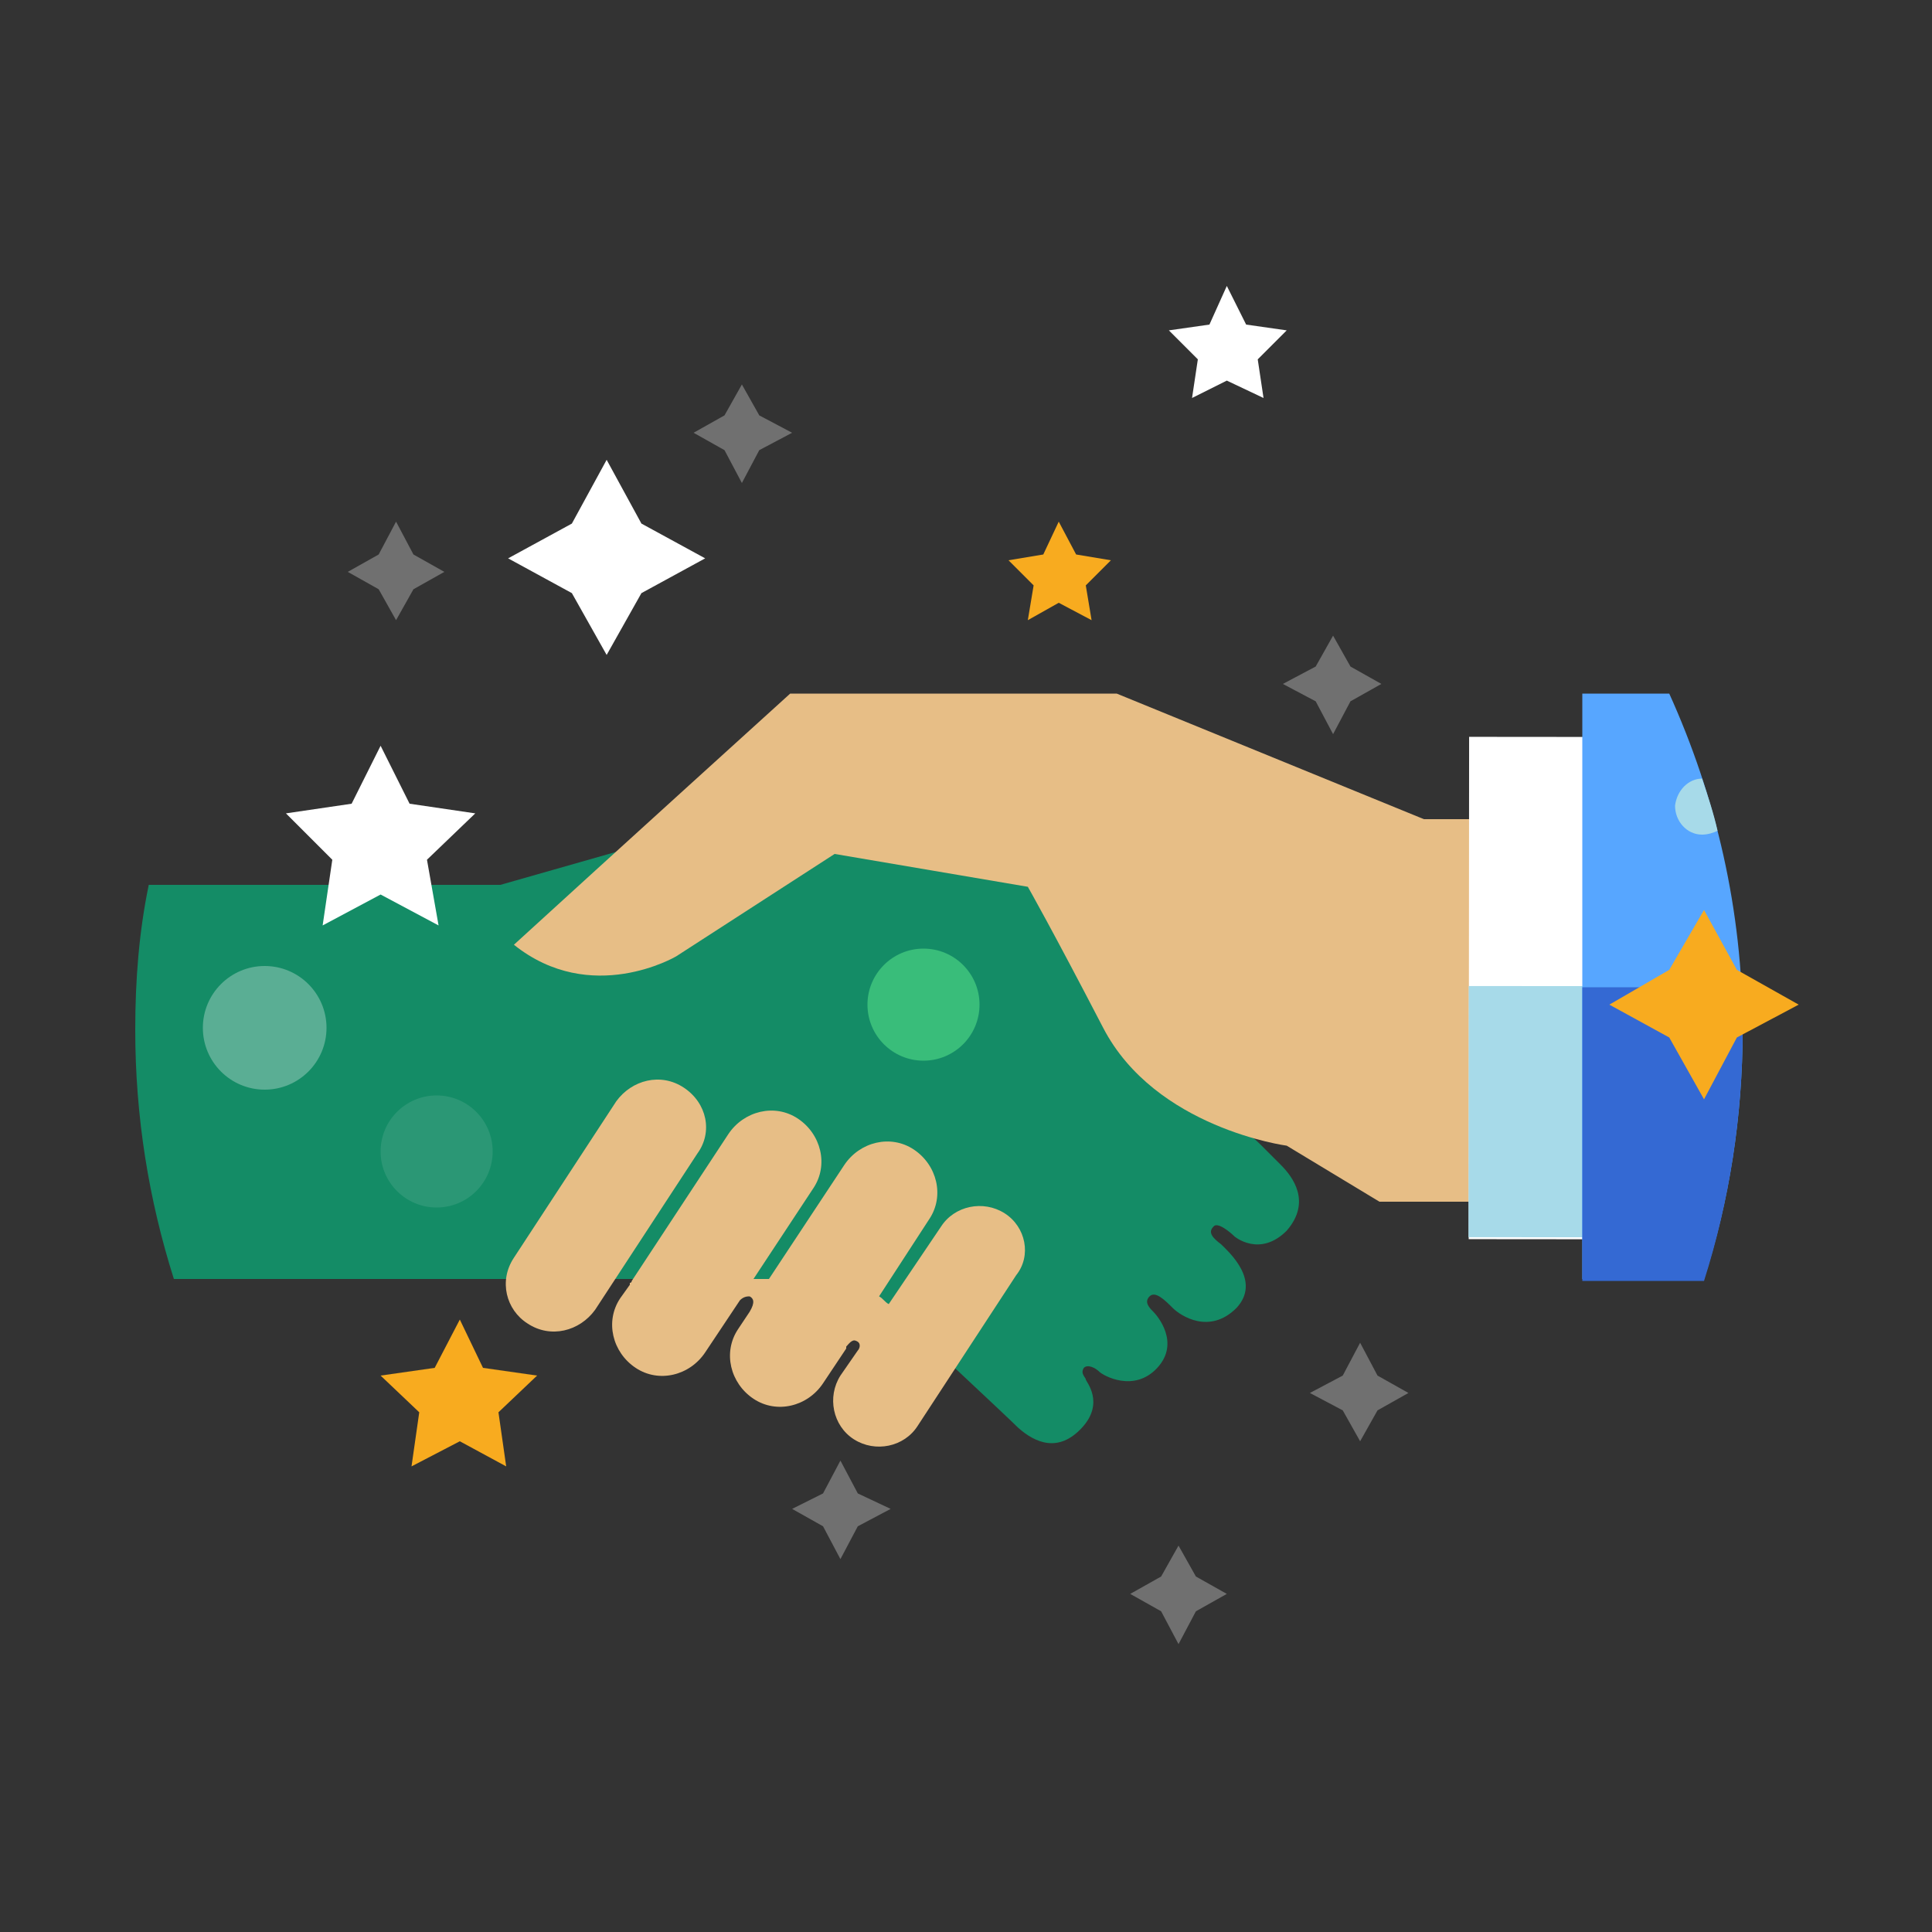 <?xml version="1.0" encoding="utf-8"?>
<!-- Generator: Adobe Illustrator 15.0.0, SVG Export Plug-In  -->
<!DOCTYPE svg PUBLIC "-//W3C//DTD SVG 1.1//EN" "http://www.w3.org/Graphics/SVG/1.1/DTD/svg11.dtd">
<svg version="1.1"
	 xmlns="http://www.w3.org/2000/svg" xmlns:xlink="http://www.w3.org/1999/xlink" xmlns:a="http://ns.adobe.com/AdobeSVGViewerExtensions/3.0/"
	 x="0px" y="0px" width="100px" height="100px" viewBox="-7 -1.4 100 100"
	 overflow="visible" enable-background="new -7 -1.4 100 100" xml:space="preserve">
<rect x="-7" y="-1.4" width="100" height="100" fill="#333333" stroke="none"/>
<defs>
</defs>
<path display="none" opacity="0.2" fill="#FFFFFF" d="M33,45.4l-18.4,44c8.4,5,18.1,7.8,28.5,7.8c10.4,0,20.2-2.9,28.5-7.8l-18.4-44
	L43,46.1l0,0L33,45.4z"/>
<rect x="54.1" y="72.3" transform="matrix(0.942 -0.337 0.337 0.942 -22.274 22.902)" display="none" fill="#C69B73" width="1.5" height="6.7"/>
<rect x="50.7" y="73.6" transform="matrix(0.942 -0.336 0.336 0.942 -22.848 21.746)" display="none" fill="#AD8463" width="1.5" height="6.7"/>
<rect x="42.6" y="76.5" transform="matrix(0.942 -0.336 0.336 0.942 -24.308 19.217)" display="none" fill="#C69B73" width="1.5" height="6.7"/>
<rect x="39.1" y="77.7" transform="matrix(0.942 -0.337 0.337 0.942 -24.957 18.155)" display="none" fill="#AD8463" width="1.5" height="6.7"/>
<rect x="55.7" y="77.8" transform="matrix(-0.336 -0.942 0.942 -0.336 0.743 157.675)" display="none" fill="#784F27" width="0.6" height="1.5"/>
<rect x="52.2" y="79" transform="matrix(-0.336 -0.942 0.942 -0.336 -5.06 156.061)" display="none" fill="#784F27" width="0.6" height="1.5"/>
<rect x="44.1" y="81.9" transform="matrix(-0.337 -0.942 0.942 -0.337 -18.535 152.349)" display="none" fill="#784F27" width="0.6" height="1.5"/>
<rect x="40.6" y="83.2" transform="matrix(-0.337 -0.941 0.941 -0.337 -24.299 150.776)" display="none" fill="#784F27" width="0.6" height="1.5"/>
<ellipse transform="matrix(0.942 -0.336 0.336 0.942 -22.617 21.324)" display="none" fill="#F9A0A0" cx="50.3" cy="76" rx="2.4" ry="1.7"/>
<path display="none" fill="#E2C89A" d="M55.4,71.1c0.5,1.5-0.2,3.2-1.8,3.7l-13,4.6c-1.5,0.5-3.2-0.2-3.7-1.8l-2.5-7
	c-0.5-1.5,0.2-3.2,1.8-3.7l13-4.6c1.5-0.5,3.2,0.2,3.7,1.8L55.4,71.1z"/>
<path display="none" fill="#E2C89A" d="M32.8,72c0,1.4-0.5,2.9-1.4,4c-0.9,1.1-2,1.5-2.9,1.3c0-1.4,0.5-2.9,1.4-4
	C30.8,72.1,31.9,71.7,32.8,72z"/>
<path display="none" fill="#C69B73" d="M31.4,76c0.9-1.1,1.4-2.6,1.4-4l-4.3,5.3C29.4,77.5,30.5,77.1,31.4,76z"/>
<path display="none" fill="#C69B73" d="M36.6,70.6c0.9,1.1,2.3,1.9,3.7,2.2c1.4,0.3,2.5-0.1,3-0.9c-0.9-1.1-2.3-1.9-3.7-2.2
	C38.3,69.5,37.2,69.8,36.6,70.6z"/>
<path display="none" fill="#AD8463" d="M40.3,72.8c-1.4-0.3-2.7-1.1-3.7-2.2l6.7,1.4C42.8,72.7,41.7,73.1,40.3,72.8z"/>
<path display="none" fill="#FFFFFF" d="M25.9,69.6c0,0,3.1,2.1,5.3,1.4c2.2-0.6,1.1,2.9,1.1,2.9S26.3,74.9,25.9,69.6z"/>
<path display="none" fill="#FFFFFF" d="M40.9,64.3c0,0-1.1,3.6-3.2,4.5c-2.1,0.9,1.1,2.9,1.1,2.9S43.8,68.6,40.9,64.3z"/>
<path display="none" fill="#E2C89A" d="M40.7,74.7c0.5,1.5-0.2,3.2-1.8,3.7l-3,1.1c-1.5,0.5-3.2-0.2-3.7-1.8l-1.8-5.1
	c-0.5-1.5,0.2-3.2,1.8-3.7l3-1.1c1.5-0.5,3.2,0.2,3.7,1.8L40.7,74.7z"/>
<path display="none" fill="#C69B73" d="M35.2,67.9l-1.5,0.5L37.4,79l1.5-0.5c1.5-0.5,2.3-2.2,1.8-3.7l-1.8-5.1
	C38.4,68.1,36.7,67.3,35.2,67.9z"/>
<path display="none" fill="#FFFFFF" d="M43.3,77.6c0.5,1.5-0.2,3.2-1.8,3.7l-5.8,2.1c-1.5,0.5-3.2-0.2-3.7-1.8l-0.3-0.8
	c-0.5-1.5,0.2-3.2,1.8-3.7l5.8-2.1c1.5-0.5,3.2,0.2,3.7,1.8L43.3,77.6z"/>
<circle display="none" fill="#C69B73" cx="34.6" cy="80.8" r="1.1"/>
<circle display="none" fill="#C69B73" cx="40.6" cy="78.6" r="1.1"/>
<circle display="none" fill="#58595B" cx="34" cy="73.4" r="0.6"/>
<circle display="none" fill="#58595B" cx="36.6" cy="72.5" r="0.6"/>
<path display="none" fill="#F9A0A0" d="M51.3,77.9c0.1,0.2,0,0.3-0.2,0.4l0,0c-0.2,0.1-0.3,0-0.4-0.2l-0.3-0.7
	c-0.1-0.2,0-0.3,0.2-0.4l0,0c0.2-0.1,0.3,0,0.4,0.2L51.3,77.9z"/>
<path display="none" fill="#F9A0A0" d="M50,78.1c0.1,0.2,0,0.3-0.2,0.4l0,0c-0.2,0.1-0.3,0-0.4-0.2l-0.2-0.7c-0.1-0.2,0-0.3,0.2-0.4
	l0,0c0.2-0.1,0.3,0,0.4,0.2L50,78.1z"/>
<path display="none" fill="#F9A0A0" d="M52.3,77.2c0.1,0.2,0,0.3-0.2,0.4l0,0c-0.2,0.1-0.3,0-0.4-0.2l-0.2-0.7
	c-0.1-0.2,0-0.3,0.2-0.4l0,0c0.2-0.1,0.3,0,0.4,0.2L52.3,77.2z"/>
<path display="none" fill="#E2C89A" d="M52.5,64.6l-0.2-0.5c0.7-0.3,1.2-0.6,1.3-1.1c0.3-1-0.7-2.2-0.7-2.2l0.4-0.4
	c0,0.1,1.2,1.4,0.8,2.7C54,63.8,53.4,64.3,52.5,64.6z"/>
<path display="none" fill="#C69B73" d="M53,60.8l0.4-0.3l-0.1-1.3c0,0-1.2,0-1.6,1.2L53,60.8L53,60.8z"/>
<path display="none" fill="#8C6D57" d="M46.3,71.7c0.2-2.1,2.4-2.2,3.2-3.3c0.7-1.1,2.6-0.6,3.2,0.3c0.6,0.8,0.7,3.1-1.5,4.7
	C49.1,74.9,46.1,74,46.3,71.7z"/>
<path display="none" fill="#8C6D57" d="M42.5,66.4c-0.1,0.8-0.4,1.7,1.4,1.9c1.8,0.3,3.2-0.9,3.8-2c0.4-0.8-0.1-2.3-0.7-3.2
	l-4.7,1.7C42.4,65.3,42.6,65.9,42.5,66.4z"/>
<rect x="13.5" y="33.9" transform="matrix(0.562 0.827 -0.827 0.562 38.194 5.415)" display="none" fill="#3ABA77" width="1" height="9.8"/>
<circle display="none" fill="#3ABA77" cx="9.8" cy="41.5" r="2.3"/>
<circle display="none" fill="#FFFFFF" cx="9.3" cy="41.2" r="1.1"/>
<rect x="42.6" y="4.2" display="none" fill="#3ABA77" width="0.8" height="6.2"/>
<path display="none" fill="#57A6FF" d="M43,14.9H20.5c-2.1,0-3.8,1.7-3.8,3.8H43V14.9z"/>
<path display="none" fill="#3469D3" d="M43,18.7H16.7c0,2.1,1.7,3.8,3.8,3.8H43V18.7z"/>
<path display="none" fill="#3ABA77" d="M43,10.4c-9.5,0-17.3,2-17.3,4.4H43V10.4z"/>
<path display="none" fill="#57A6FF" d="M12.7,32.2c0,7.7,13.6,13.9,30.4,13.9V32.2H12.7z"/>
<polygon display="none" fill="#3ABA77" points="1,32.2 43,32.2 43,22.5 20.5,22.5 "/>
<circle display="none" fill="#3ABA77" cx="43" cy="2.3" r="2.3"/>
<circle display="none" fill="#FFFFFF" cx="42.6" cy="2" r="1.1"/>
<circle display="none" fill="#FFFFFF" cx="29.9" cy="27.4" r="2.1"/>
<circle display="none" fill="#FFFFFF" cx="38.4" cy="27.4" r="2.1"/>
<path display="none" fill="#FFFFFF" d="M33,45.4c3.2,0.5,6.5,0.8,10.1,0.8v-5C38.7,41.2,35,42.9,33,45.4z"/>
<rect x="71.6" y="33.9" transform="matrix(-0.56 0.828 -0.828 -0.56 144.613 0.742)" display="none" fill="#009695" width="1" height="9.8"/>
<path display="none" fill="#3469D3" d="M43,14.9h22.6c2.1,0,3.8,1.7,3.8,3.8H43V14.9z"/>
<path display="none" fill="#275596" d="M43,18.7h26.4c0,2.1-1.7,3.8-3.8,3.8H43V18.7z"/>
<path display="none" fill="#009695" d="M43,10.4c9.5,0,17.3,2,17.3,4.4H43V10.4z"/>
<path display="none" fill="#3469D3" d="M73.4,32.2c0,7.7-13.6,13.9-30.4,13.9V32.2H73.4z"/>
<polygon display="none" fill="#009695" points="85.1,32.2 43,32.2 43,22.5 65.6,22.5 "/>
<circle display="none" fill="#009695" cx="76.3" cy="41.5" r="2.3"/>
<circle display="none" fill="#FFFFFF" cx="76.7" cy="41.2" r="1.1"/>
<circle display="none" fill="#D0D5D8" cx="64.7" cy="27.4" r="2.1"/>
<circle display="none" fill="#D0D5D8" cx="56.2" cy="27.4" r="2.1"/>
<circle display="none" fill="#D0D5D8" cx="47.7" cy="27.4" r="2.1"/>
<path display="none" fill="#D0D5D8" d="M53.1,45.4c-3.2,0.5-6.5,0.8-10.1,0.8v-5C47.4,41.2,51.1,42.9,53.1,45.4z"/>
<polygon display="none" opacity="0.2" points="43,23.6 18.2,23.6 20.5,22.5 43,22.5 "/>
<polygon display="none" opacity="0.2" points="43,23.6 67.8,23.6 65.6,22.5 43,22.5 "/>
<path display="none" fill="#FFFFFF" d="M61.6,18.7c0,0.6-0.5,1.1-1.1,1.1H25.5c-0.6,0-1.1-0.5-1.1-1.1l0,0c0-0.6,0.5-1.1,1.1-1.1
	h35.1C61.2,17.6,61.6,18.1,61.6,18.7L61.6,18.7z"/>
<path display="none" opacity="0.2" d="M12.7,32.2c0,0.7,0.1,1.4,0.3,2.1h30v-2.1H12.7z"/>
<path display="none" opacity="0.2" d="M73.4,32.2c0,0.7-0.1,1.4-0.3,2.1H43v-2.1H73.4z"/>
<circle display="none" fill="#FFFFFF" cx="21.4" cy="27.4" r="2.1"/>
<path fill="#148C66" d="M59.3,58.9c-0.1-0.1-0.2-0.2-0.3-0.3l0,0l-0.7-0.7c-0.2-0.2-0.4-0.4-0.6-0.5l-8-14c-0.2-0.1-4.9-3.4-4.9-3.4
	l-8-0.7l-17.9,5.1H14h-1.8H0.7C0.2,46.8,0,49.3,0,51.9c0,4.5,0.7,8.8,2,12.9h14v0h21.5c3.2,3,7.6,7.1,8.2,7.7c0.9,0.8,2.1,1.3,3.3,0
	c1.2-1.3,0.2-2.4,0.2-2.5c0-0.1-0.3-0.3-0.1-0.6c0.2-0.2,0.6,0,0.8,0.2c0.2,0.2,1.8,1.1,3-0.2c1.2-1.3,0-2.7-0.2-2.9
	c-0.2-0.2-0.5-0.5-0.2-0.8c0.3-0.3,0.8,0.2,1.2,0.6c0.4,0.4,1.9,1.4,3.3,0c1.3-1.4-0.4-2.9-0.8-3.3c-0.4-0.3-0.7-0.6-0.4-0.9
	c0.2-0.3,0.9,0.3,1.1,0.5c0,0,1.3,1.1,2.7-0.3C60.9,60.8,59.9,59.5,59.3,58.9z"/>
<path fill="#E7BE86" d="M68.6,60.8h-4.2l-4.8-2.9c0,0-6.8-0.9-9.5-6.1c-2.7-5.2-3.9-7.3-3.9-7.3l-10-1.7L28,48.1
	c0,0-4.4,2.6-8.4-0.6c4.7-4.3,14.3-13,14.3-13h16.9L66.7,41h3l1.1,19.8H68.6z"/>
<rect x="59.8" y="46" transform="matrix(-8.651454e-04 1 -1 -8.651454e-04 122.493 -23.015)" fill="#FFFFFF" width="26" height="7.4"/>
<rect x="66.2" y="52.5" transform="matrix(-8.274753e-04 1 -1 -8.274753e-04 128.975 -16.514)" fill="#A7DAE9" width="13" height="7.4"/>
<path fill="#E7BE86" d="M28.4,54.9c-1.2-0.8-2.7-0.4-3.5,0.7l-5.3,8.1c-0.8,1.2-0.4,2.7,0.7,3.4c1.2,0.8,2.7,0.4,3.5-0.7l5.3-8.1
	C29.9,57.2,29.6,55.7,28.4,54.9z"/>
<path fill="#E7BE86" d="M45,61.4c-1.1-0.7-2.6-0.4-3.3,0.7L39,66.1c-0.2-0.1-0.3-0.3-0.5-0.4l2.6-4c0.8-1.2,0.4-2.8-0.8-3.6
	c-1.2-0.8-2.8-0.4-3.6,0.8l-3.9,5.9H32l3.1-4.7c0.8-1.2,0.4-2.8-0.8-3.6c-1.2-0.8-2.8-0.4-3.6,0.8l-5,7.6h0c0,0,0,0.1-0.1,0.1
	c0,0,0,0,0,0.1l-0.5,0.7c-0.8,1.2-0.4,2.8,0.8,3.6c1.2,0.8,2.8,0.4,3.6-0.8l1.8-2.7c0.2-0.2,0.4-0.2,0.5-0.2c0.2,0.1,0.3,0.3,0,0.8
	l-0.6,0.9c-0.8,1.2-0.4,2.8,0.8,3.6c1.2,0.8,2.8,0.4,3.6-0.8l1.2-1.8l0,0l0,0l0-0.1c0.1-0.1,0.3-0.4,0.5-0.3
	c0.3,0.1,0.2,0.4,0.1,0.5l-0.9,1.3c-0.7,1.1-0.4,2.6,0.7,3.3c1.1,0.7,2.6,0.4,3.3-0.7l5.1-7.8C46.4,63.6,46.1,62.1,45,61.4z"/>
<path fill="#57A6FF" d="M83.2,51.9c0-6.2-1.4-12.1-3.8-17.4l-4.5,0l0,30.3l6.3,0C82.5,60.8,83.2,56.4,83.2,51.9z"/>
<path fill="#3469D3" d="M83.2,51.9c0-0.7,0-1.5-0.1-2.2l-8.2,0l0,15.2l6.3,0C82.5,60.8,83.2,56.4,83.2,51.9z"/>
<path fill="#A7DAE9" d="M81.1,41.8c0.3,0,0.6-0.1,0.8-0.2c-0.2-0.9-0.5-1.8-0.8-2.7c-0.7,0-1.3,0.6-1.4,1.4
	C79.7,41.1,80.3,41.8,81.1,41.8z"/>
<circle opacity="0.3" fill="#FFFFFF" cx="6.7" cy="51.8" r="3.2"/>
<circle opacity="0.1" fill="#FFFFFF" cx="15.6" cy="58.2" r="2.9"/>
<circle fill="#39BD7A" cx="40.8" cy="50.6" r="2.9"/>
<polygon fill="#F8AB1F" points="16.8,73.2 19.2,74.5 18.8,71.7 20.8,69.8 18,69.4 16.8,66.9 15.5,69.4 12.7,69.8 14.7,71.7 
	14.3,74.5 "/>
<polygon fill="#F8AB1F" points="47.8,29.8 49.5,30.7 49.2,28.9 50.5,27.6 48.7,27.3 47.8,25.6 47,27.3 45.2,27.6 46.5,28.9 
	46.2,30.7 "/>
<polygon fill="#FFFFFF" points="56.5,18.3 58.4,19.2 58.1,17.2 59.6,15.7 57.5,15.4 56.5,13.4 55.6,15.4 53.5,15.7 55,17.2 
	54.7,19.2 "/>
<polygon fill="#FFFFFF" points="12.7,44.9 15.7,46.5 15.1,43.1 17.6,40.7 14.2,40.2 12.7,37.2 11.2,40.2 7.8,40.7 10.2,43.1 
	9.7,46.5 "/>
<polygon fill="#F8AB1F" points="82.9,48.8 86.1,50.6 82.9,52.3 81.2,55.5 79.4,52.3 76.3,50.6 79.4,48.8 81.2,45.7 "/>
<polygon fill="#FFFFFF" points="26.2,25.7 29.5,27.5 26.2,29.3 24.4,32.5 22.6,29.3 19.3,27.5 22.6,25.7 24.4,22.4 "/>
<polygon opacity="0.3" fill="#FFFFFF" points="62.9,33.1 64.5,34 62.9,34.9 62,36.6 61.1,34.9 59.4,34 61.1,33.1 62,31.5 "/>
<polygon opacity="0.3" fill="#FFFFFF" points="54.9,80.2 56.5,81.1 54.9,82 54,83.7 53.1,82 51.5,81.1 53.1,80.2 54,78.6 "/>
<polygon opacity="0.3" fill="#FFFFFF" points="64.3,69.8 65.9,70.7 64.3,71.6 63.4,73.2 62.5,71.6 60.8,70.7 62.5,69.8 63.4,68.1 
	"/>
<polygon opacity="0.3" fill="#FFFFFF" points="14.4,27.3 16,28.2 14.4,29.1 13.5,30.7 12.6,29.1 11,28.2 12.6,27.3 13.5,25.6 "/>
<polygon opacity="0.3" fill="#FFFFFF" points="37.4,75.9 39.1,76.7 37.4,77.6 36.5,79.3 35.6,77.6 34,76.7 35.6,75.9 36.5,74.2 "/>
<polygon opacity="0.3" fill="#FFFFFF" points="32.3,20.1 34,21 32.3,21.9 31.4,23.6 30.5,21.9 28.9,21 30.5,20.1 31.4,18.5 "/>
<polygon display="none" fill="#F8AB1F" points="20.4,15.2 23.4,16.7 22.8,13.4 25.2,11.1 21.9,10.6 20.4,7.6 18.9,10.6 15.6,11.1 
	18,13.4 17.5,16.7 "/>
<polygon display="none" fill="#F8AB1F" points="67.7,20.5 70,21.7 69.6,19.2 71.4,17.4 68.9,17 67.7,14.7 66.6,17 64,17.4 
	65.9,19.2 65.5,21.7 "/>
<polygon display="none" fill="#F8AB1F" points="44.5,5.8 46.2,6.7 45.9,4.8 47.2,3.5 45.3,3.2 44.5,1.5 43.6,3.2 41.7,3.5 43.1,4.8 
	42.8,6.7 "/>
<polygon display="none" fill="#F8AB1F" points="10.9,37.7 12.3,38.4 12,36.8 13.1,35.7 11.6,35.5 10.9,34.1 10.1,35.5 8.6,35.7 
	9.7,36.8 9.4,38.4 "/>
<polygon display="none" fill="#F8AB1F" points="75.2,37.1 76.7,37.8 76.4,36.3 77.5,35.2 75.9,34.9 75.2,33.5 74.5,34.9 72.9,35.2 
	74.1,36.3 73.8,37.8 "/>
<rect x="32" y="16.6" display="none" fill="#EE4F4D" width="1" height="11.4"/>
<rect x="51.7" y="16.6" display="none" fill="#A63935" width="1" height="11.4"/>
<path display="none" fill="#EE4F4D" d="M35.5,41.8c0,0.4-0.3,0.8-0.8,0.8H23.5c-0.4,0-0.8-0.3-0.8-0.8v-8.3c0-0.4,0.4-0.8,0.8-0.8
	h11.2c0.4,0,0.8,0.4,0.8,0.8V41.8z"/>
<path display="none" fill="#A63935" d="M62,41.8c0,0.4-0.3,0.8-0.8,0.8H50c-0.4,0-0.8-0.3-0.8-0.8v-8.3c0-0.4,0.4-0.8,0.8-0.8h11.2
	c0.4,0,0.8,0.4,0.8,0.8V41.8z"/>
<path display="none" fill="#EE4F4D" d="M26.2,79v12.5c0,2.3,1.9,4.2,4.2,4.2V79H26.2z"/>
<path display="none" fill="#A63935" d="M30.4,79v16.7c2.3,0,4.2-1.9,4.2-4.2V79H30.4z"/>
<path display="none" fill="#EE4F4D" d="M50.1,79v12.5c0,2.3,1.9,4.2,4.2,4.2V79H50.1z"/>
<path display="none" fill="#A63935" d="M54.4,79v16.7c2.3,0,4.2-1.9,4.2-4.2V79H54.4z"/>
<path display="none" fill="#EE4F4D" d="M38.2,79v12.5c0,2.3,1.9,4.2,4.2,4.2V79H38.2z"/>
<path display="none" fill="#A63935" d="M42.4,79v16.7c2.3,0,4.2-1.9,4.2-4.2V79H42.4z"/>
<rect x="42.4" y="47.4" display="none" fill="#A63935" width="16.2" height="5.5"/>
<rect x="42.4" y="43.3" display="none" fill="#2A2761" width="12.3" height="4.1"/>
<rect x="26.2" y="47.4" display="none" fill="#EE4F4D" width="16.2" height="5.5"/>
<rect x="42.4" y="52.9" display="none" fill="#C4C4C4" width="16.2" height="33.8"/>
<rect x="26.2" y="52.9" display="none" fill="#FFFFFF" width="16.2" height="33.8"/>
<rect x="30.1" y="43.3" display="none" fill="#3A3A77" width="12.3" height="4.1"/>
<path display="none" fill="#C4C4C4" d="M42.4,22.4v16.2v4.7h16.2v-4.7C58.6,29.7,51.3,22.4,42.4,22.4z"/>
<path display="none" fill="#FFFFFF" d="M26.2,38.6v4.7h16.2v-4.7V22.4C33.4,22.4,26.2,29.7,26.2,38.6z"/>
<circle display="none" opacity="0.2" cx="42.4" cy="69.8" r="12.4"/>
<path display="none" fill="#A63935" d="M51.4,69.8c0-5-4-9-9-9v9H51.4z"/>
<path display="none" fill="#EE4F4D" d="M42.4,60.7c-5,0-9,4-9,9h9V60.7z"/>
<path display="none" fill="#A63935" d="M33.3,69.8c0,5,4,9,9,9v-9H33.3z"/>
<path display="none" fill="#7F2D2D" d="M42.4,69.8v9c5,0,9-4,9-9H42.4z"/>
<path display="none" fill="#FFFFFF" d="M23.7,55.7c-2.1,0.5-4.2-0.7-4.7-2.8c-0.5-2.1,0.7-4.2,2.8-4.7L23.7,55.7z"/>
<path display="none" fill="#EE4F4D" d="M22.1,32.3c-0.3-1.1-1.4-1.8-2.6-1.5l0,0c-1.1,0.3-1.8,1.4-1.5,2.6l5.7,22.5
	c0.3,1.1,1.4,1.8,2.6,1.5l0,0c1.1-0.3,1.8-1.4,1.5-2.6L22.1,32.3z"/>
<path display="none" fill="#EE4F4D" d="M23,24.5c-0.9,0.2-1.4,1.1-1.2,2c0.5,1.8-0.6,3.6-2.4,4c-1.8,0.5-3.6-0.6-4-2.4
	c-0.2-0.9-1.1-1.4-2-1.2c-0.9,0.2-1.4,1.1-1.2,2c0.9,3.5,4.5,5.7,8.1,4.8c3.5-0.9,5.7-4.5,4.8-8.1C24.8,24.8,23.9,24.2,23,24.5z"/>
<path display="none" fill="#C4C4C4" d="M61.4,56.2c2.1,0,3.9-1.7,3.9-3.9s-1.7-3.9-3.9-3.9V56.2z"/>
<path display="none" fill="#A63935" d="M61.2,33c0.2-1.2,1.3-1.9,2.4-1.7l0,0c1.2,0.2,1.9,1.3,1.8,2.4l-3.7,22.9
	c-0.2,1.2-1.3,1.9-2.4,1.7l0,0c-1.1-0.2-1.9-1.3-1.7-2.4L61.2,33z"/>
<path display="none" fill="#A63935" d="M69.4,26.9c-0.9-0.1-1.8,0.5-1.9,1.4c-0.3,1.8-2,3-3.8,2.7c-1.8-0.3-3-2-2.7-3.8
	c0.1-0.9-0.5-1.8-1.4-1.9c-0.9-0.1-1.8,0.5-1.9,1.4c-0.6,3.6,1.9,7,5.5,7.6c3.6,0.6,7-1.9,7.6-5.5C70.9,27.9,70.3,27,69.4,26.9z"/>
<path display="none" fill="#57A5FF" d="M35.8,30.2c-2.7,0-4.8,2.2-4.8,4.8v8.3h11.3v-4.7v-8.4H35.8z"/>
<path display="none" fill="#3469D2" d="M48.9,30.2c2.7,0,4.8,2.2,4.8,4.8v8.3H42.4v-4.7v-8.4H48.9z"/>
<circle display="none" fill="#FFFFFF" cx="32.5" cy="14.7" r="2.6"/>
<circle display="none" fill="#C4C4C4" cx="52.2" cy="14.7" r="2.6"/>
<circle display="none" fill="#FFFFFF" cx="34.9" cy="34.6" r="1.7"/>
<circle display="none" fill="#FFFFFF" cx="41.5" cy="34.7" r="2.9"/>
</svg>

